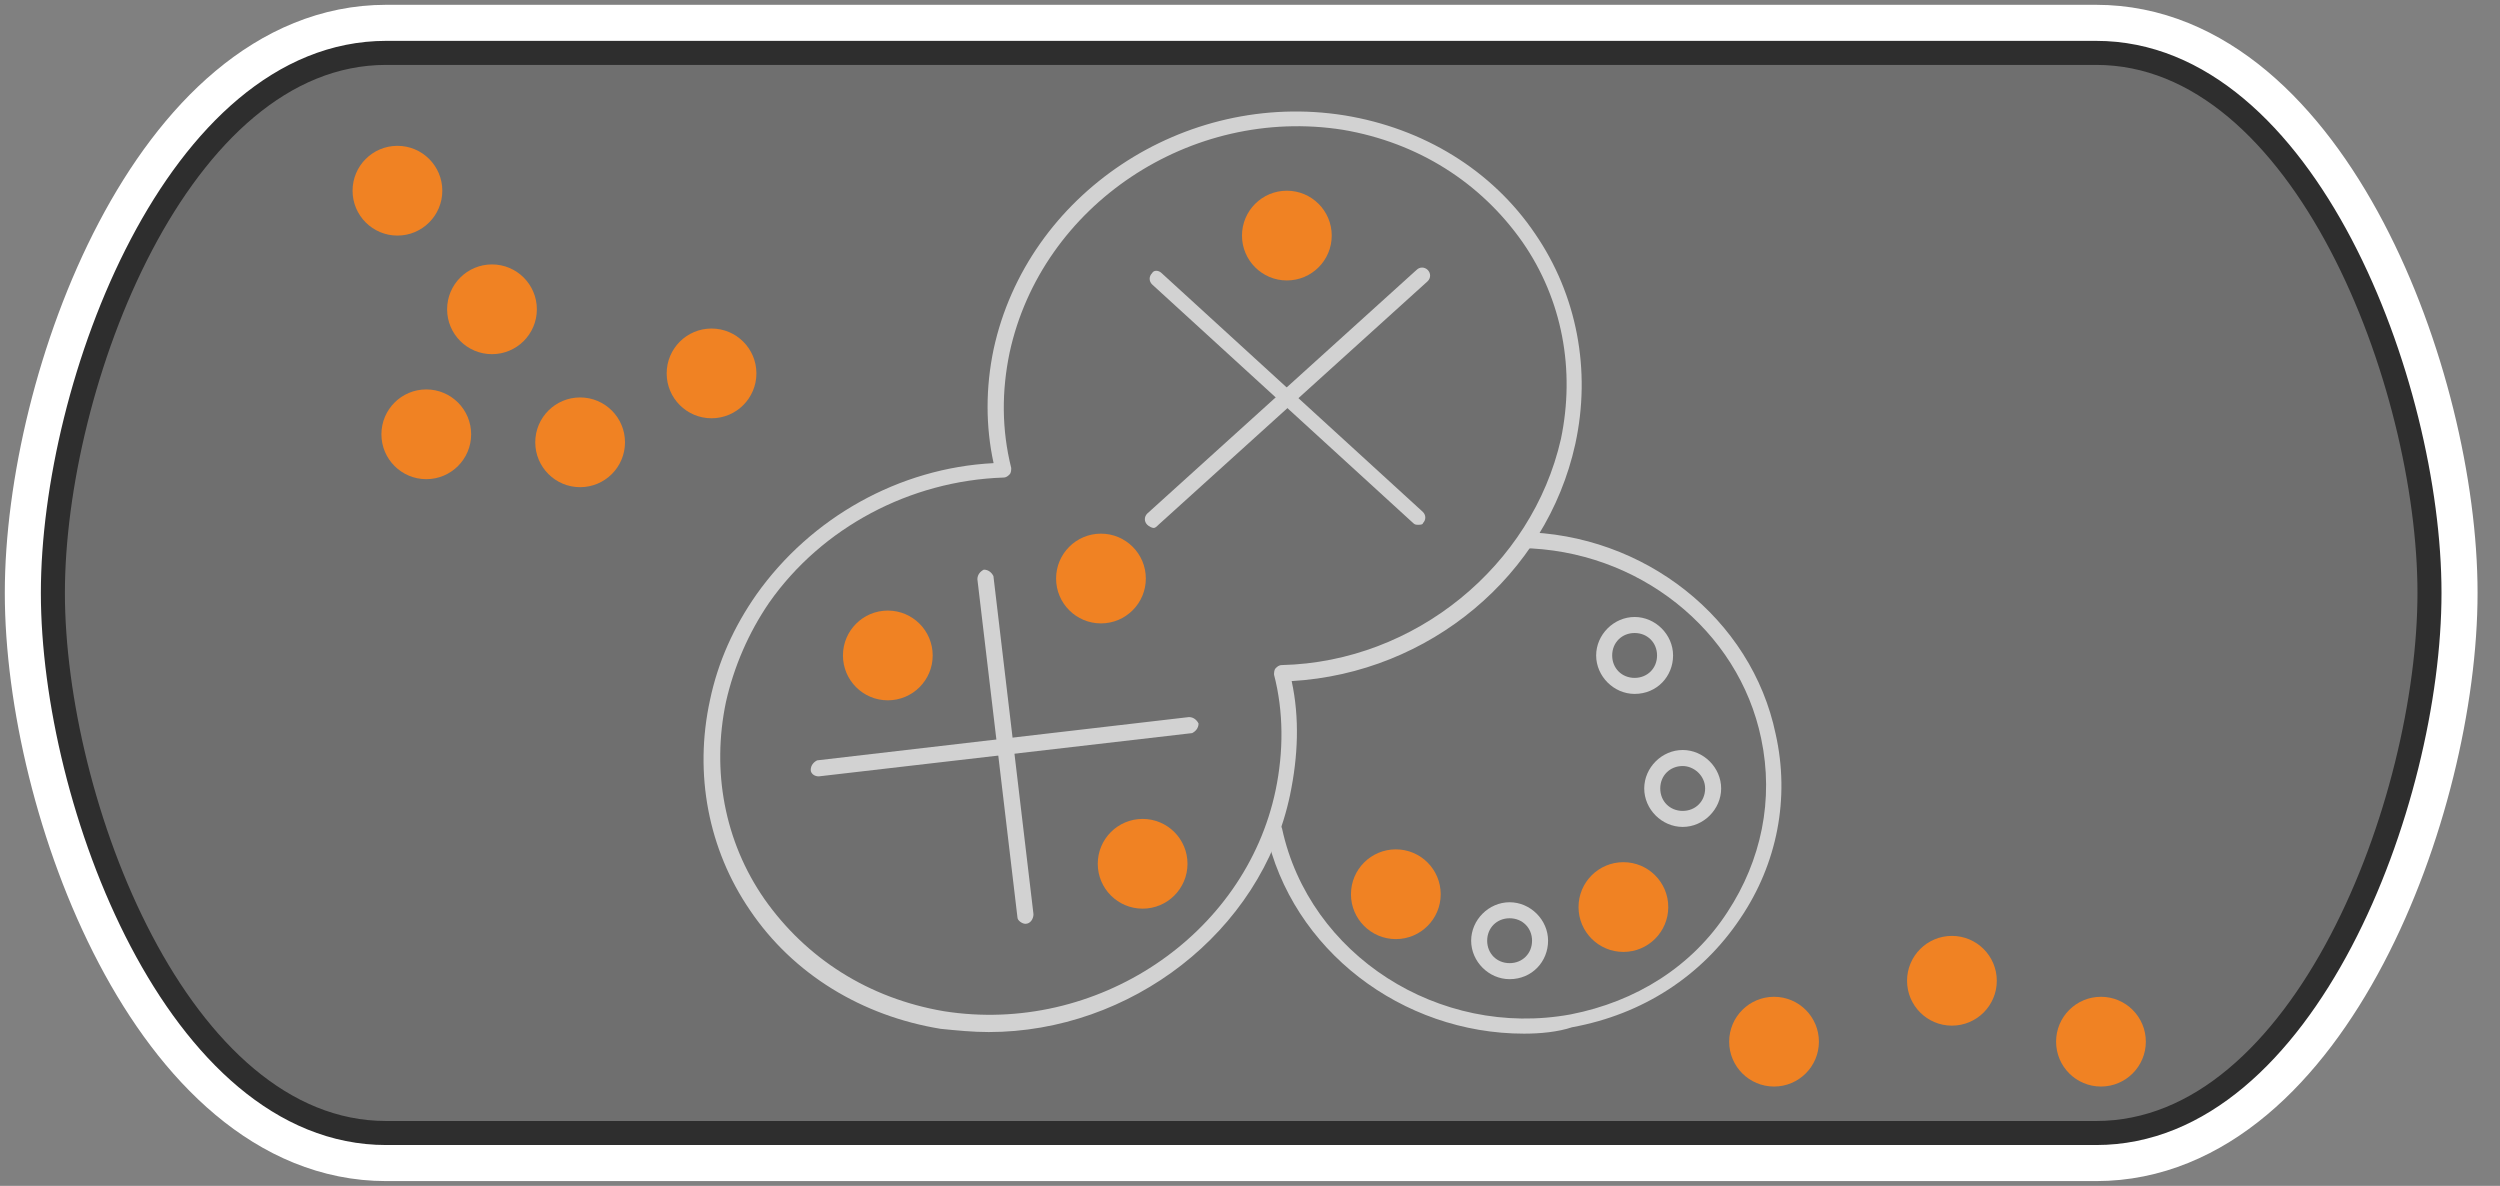 <?xml version="1.0" encoding="UTF-8" standalone="no"?>
<svg
   xmlns:dc="http://purl.org/dc/elements/1.1/"
   xmlns:cc="http://creativecommons.org/ns#"
   xmlns:rdf="http://www.w3.org/1999/02/22-rdf-syntax-ns#"
   xmlns:svg="http://www.w3.org/2000/svg"
   xmlns="http://www.w3.org/2000/svg"
   xml:space="preserve"
   style="enable-background:new 0 0 156 74;"
   viewBox="0 0 156 74"
   height="74px"
   width="156px"
   y="0px"
   x="0px"
   id="Layer_1"
   version="1.1"><rect x="0" y="0" width="156" height="74" fill="#808080" stroke="none"/><defs
     id="defs115" /><style
     id="style3"
     type="text/css">
	.st0{fill:none;stroke:#FFFFFF;stroke-width:6;stroke-linecap:round;stroke-linejoin:round;stroke-miterlimit:10;}
	.st1{fill:#6F6F6F;}
	.st2{fill:none;stroke:#2E2E2E;stroke-width:1.5;stroke-linecap:round;stroke-linejoin:round;stroke-miterlimit:10;}
	.st3{fill:#F08223;}
	.st4{fill:#D2D2D2;}
</style><path
     id="path5"
     d="M3.3,37c0,13,7.8,33.7,20.8,33.7H30h94.9h5.9c13,0,20.8-20.7,20.8-33.7c0-13-7.8-33.7-20.8-33.7h-5.9H30h-5.9  C11.1,3.3,3.3,24,3.3,37z"
     class="st0" /><path
     id="path7"
     d="M3.3,37.4c0,13,7.8,33.7,20.8,33.7H30h94.9h5.9c13,0,20.8-20.7,20.8-33.7c0-13-7.8-33.7-20.8-33.7h-5.9H30h-5.9  C11.1,3.7,3.3,24.4,3.3,37.4z"
     class="st1" /><path
     id="path9"
     d="M3.3,37c0,13,7.8,33.7,20.8,33.7H30h94.9h5.9c13,0,20.8-20.7,20.8-33.7c0-13-7.8-33.7-20.8-33.7h-5.9H30h-5.9  C11.1,3.3,3.3,24,3.3,37z"
     class="st2" /><g
     id="g11"><circle
       id="circle13"
       r="2.8"
       cy="11.9"
       cx="24.8"
       class="st3" /></g><g
     id="g15"><circle
       id="circle17"
       r="2.8"
       cy="19.3"
       cx="30.7"
       class="st3" /></g><g
     id="g19"><circle
       id="circle21"
       r="2.8"
       cy="27.6"
       cx="36.2"
       class="st3" /></g><g
     id="g23"><circle
       id="circle25"
       r="2.8"
       cy="23.3"
       cx="44.4"
       class="st3" /></g><g
     id="g27"><circle
       id="circle29"
       r="2.8"
       cy="27.1"
       cx="26.6"
       class="st3" /></g><g
     id="path3097_2_"><g
       id="g32"><path
         id="path34"
         d="M95.1,64.5c-7.6,0-14.5-5.2-16.1-12.6c-0.1-0.3,0.1-0.5,0.4-0.6c0.3,0,0.5,0.1,0.6,0.4    c1.7,7.9,9.8,13.1,18,11.6c4.1-0.8,7.6-3,9.8-6.4c2.1-3.2,2.9-7,2.1-10.8c-1.4-6.8-7.7-11.8-15-11.9c-0.3,0-0.5-0.2-0.5-0.5    c0-0.3,0.2-0.5,0.5-0.5c0,0,0,0,0,0c7.7,0.1,14.4,5.4,15.9,12.6c0.9,4,0.1,8.1-2.2,11.5c-2.4,3.6-6.1,6-10.5,6.8    C97.2,64.4,96.1,64.5,95.1,64.5z"
         class="st4" /></g></g><g
     transform="translate(17.489,10.846)"
     id="layer1_2_"><g
       id="path4103-3_3_"><path
         id="path38"
         d="M30.1,26.5c-1.3,1.9-2.3,4.1-2.8,6.4c-2,9.4,4.2,18.3,14,19.9    C51,54.4,60.5,48,62.6,38.6c0.6-2.6,0.5-5.1-0.1-7.5c8.4-0.2,16-6.2,17.8-14.5c2-9.4-4.2-18.3-14-19.9C56.6-4.8,47,1.6,45,11    c-0.6,2.6-0.5,5.1,0.1,7.4C39.1,18.6,33.4,21.7,30.1,26.5z"
         class="st1" /></g><g
       id="path4384_1_"><path
         id="path41"
         d="M46.5,46.8c-0.2,0-0.5-0.2-0.5-0.4l-2.5-21.1c0-0.3,0.2-0.5,0.4-0.6c0.3,0,0.5,0.2,0.6,0.4L47,46.2    C47,46.5,46.8,46.8,46.5,46.8C46.5,46.8,46.5,46.8,46.5,46.8z"
         class="st4" /></g><g
       id="path4384-5_1_"><path
         id="path44"
         d="M33.6,37.6c-0.3,0-0.5-0.2-0.5-0.4c0-0.3,0.2-0.5,0.4-0.6l23.2-2.7c0.3,0,0.5,0.2,0.6,0.4    c0,0.3-0.2,0.5-0.4,0.6L33.6,37.6C33.6,37.6,33.6,37.6,33.6,37.6z"
         class="st4" /></g><g
       id="path4384-9_1_"><path
         id="path47"
         d="M71,21.9c-0.1,0-0.2,0-0.3-0.1L54.4,6.9c-0.2-0.2-0.2-0.5,0-0.7C54.5,6,54.8,6,55,6.2l16.3,14.9    c0.2,0.2,0.2,0.5,0,0.7C71.3,21.9,71.1,21.9,71,21.9z"
         class="st4" /></g><g
       id="path4384-5-9_1_"><path
         id="path50"
         d="M54.5,22.1c-0.1,0-0.3-0.1-0.4-0.2c-0.2-0.2-0.2-0.5,0-0.7L70.9,6c0.2-0.2,0.5-0.2,0.7,0    c0.2,0.2,0.2,0.5,0,0.7L54.8,21.9C54.7,22,54.6,22.1,54.5,22.1z"
         class="st4" /></g></g><g
     id="g52"><path
       id="path54"
       d="M103.2,56.6c0,1.1-0.9,1.9-1.9,1.9l0,0c-1.1,0-1.9-0.9-1.9-1.9l0,0c0-1.1,0.9-1.9,1.9-1.9l0,0   C102.4,54.7,103.2,55.6,103.2,56.6L103.2,56.6z"
       class="st3" /></g><g
     id="g56"><path
       id="path58"
       d="M102,43.3c-1.3,0-2.4-1.1-2.4-2.4s1.1-2.4,2.4-2.4s2.4,1.1,2.4,2.4S103.4,43.3,102,43.3z M102,39.5   c-0.8,0-1.4,0.6-1.4,1.4s0.6,1.4,1.4,1.4s1.4-0.6,1.4-1.4S102.8,39.5,102,39.5z"
       class="st4" /></g><g
     id="g60"><path
       id="path62"
       d="M89,55.8c0,1.1-0.9,1.9-1.9,1.9l0,0c-1.1,0-1.9-0.9-1.9-1.9l0,0c0-1.1,0.9-1.9,1.9-1.9l0,0   C88.2,53.9,89,54.7,89,55.8L89,55.8z"
       class="st3" /></g><g
     id="g64"><path
       id="path66"
       d="M94.2,61.1c-1.3,0-2.4-1.1-2.4-2.4s1.1-2.4,2.4-2.4s2.4,1.1,2.4,2.4S95.6,61.1,94.2,61.1z M94.2,57.3   c-0.8,0-1.4,0.6-1.4,1.4s0.6,1.4,1.4,1.4s1.4-0.6,1.4-1.4S95,57.3,94.2,57.3z"
       class="st4" /></g><g
     id="g68"><path
       id="path70"
       d="M105,51.6c-1.3,0-2.4-1.1-2.4-2.4s1.1-2.4,2.4-2.4s2.4,1.1,2.4,2.4S106.3,51.6,105,51.6z M105,47.8   c-0.8,0-1.4,0.6-1.4,1.4s0.6,1.4,1.4,1.4s1.4-0.6,1.4-1.4S105.7,47.8,105,47.8z"
       class="st4" /></g><g
     id="path4103-3_2_"><g
       id="g73"><path
         id="path75"
         d="M61.7,64.4c-1,0-2-0.1-3-0.2c-4.9-0.8-9.2-3.4-11.9-7.4c-2.6-3.8-3.5-8.5-2.5-13.1c0.5-2.4,1.5-4.6,2.9-6.6v0    c3.4-4.8,8.9-7.9,14.8-8.2c-0.5-2.3-0.5-4.7,0-7.1c2.1-9.7,11.9-16.2,21.9-14.6c4.9,0.8,9.2,3.4,11.9,7.4    c2.6,3.8,3.5,8.5,2.5,13.1c-1.8,8.2-9.1,14.3-17.7,14.8c0.5,2.3,0.4,4.7-0.1,7.1C78.7,58.2,70.5,64.4,61.7,64.4z M48,37.6    c-1.3,1.9-2.2,4-2.7,6.2c-0.9,4.3-0.1,8.7,2.4,12.3c2.6,3.7,6.5,6.2,11.2,7c9.5,1.5,18.8-4.7,20.7-13.8c0.5-2.4,0.5-4.9-0.1-7.2    c0-0.1,0-0.3,0.1-0.4c0.1-0.1,0.2-0.2,0.4-0.2c8.3-0.2,15.6-6.2,17.4-14.1c0.9-4.3,0.1-8.7-2.4-12.3c-2.6-3.7-6.5-6.2-11.2-7    C74.3,6.6,65,12.8,63,22c-0.5,2.4-0.5,4.8,0.1,7.2c0,0.1,0,0.3-0.1,0.4c-0.1,0.1-0.2,0.2-0.4,0.2C56.8,30,51.3,32.9,48,37.6    L48,37.6z"
         class="st4" /></g></g><g
     id="g77"><circle
       id="circle79"
       r="2.8"
       cy="40.9"
       cx="55.4"
       class="st3" /></g><g
     id="g81"><circle
       id="circle83"
       r="2.8"
       cy="36.1"
       cx="68.7"
       class="st3" /></g><g
     id="g85"><circle
       id="circle87"
       r="2.8"
       cy="14.7"
       cx="80.3"
       class="st3" /></g><g
     id="g89"><circle
       id="circle91"
       r="2.8"
       cy="53.9"
       cx="71.3"
       class="st3" /></g><g
     id="g93"><circle
       id="circle95"
       r="2.8"
       cy="55.8"
       cx="87.1"
       class="st3" /></g><g
     id="g97"><circle
       id="circle99"
       r="2.8"
       cy="56.6"
       cx="101.3"
       class="st3" /></g><g
     id="g101"><circle
       id="circle103"
       r="2.8"
       cy="65"
       cx="110.7"
       class="st3" /></g><g
     id="g105"><circle
       id="circle107"
       r="2.8"
       cy="61.2"
       cx="121.8"
       class="st3" /></g><g
     id="g109"><circle
       id="circle111"
       r="2.8"
       cy="65"
       cx="131.1"
       class="st3" /></g></svg>